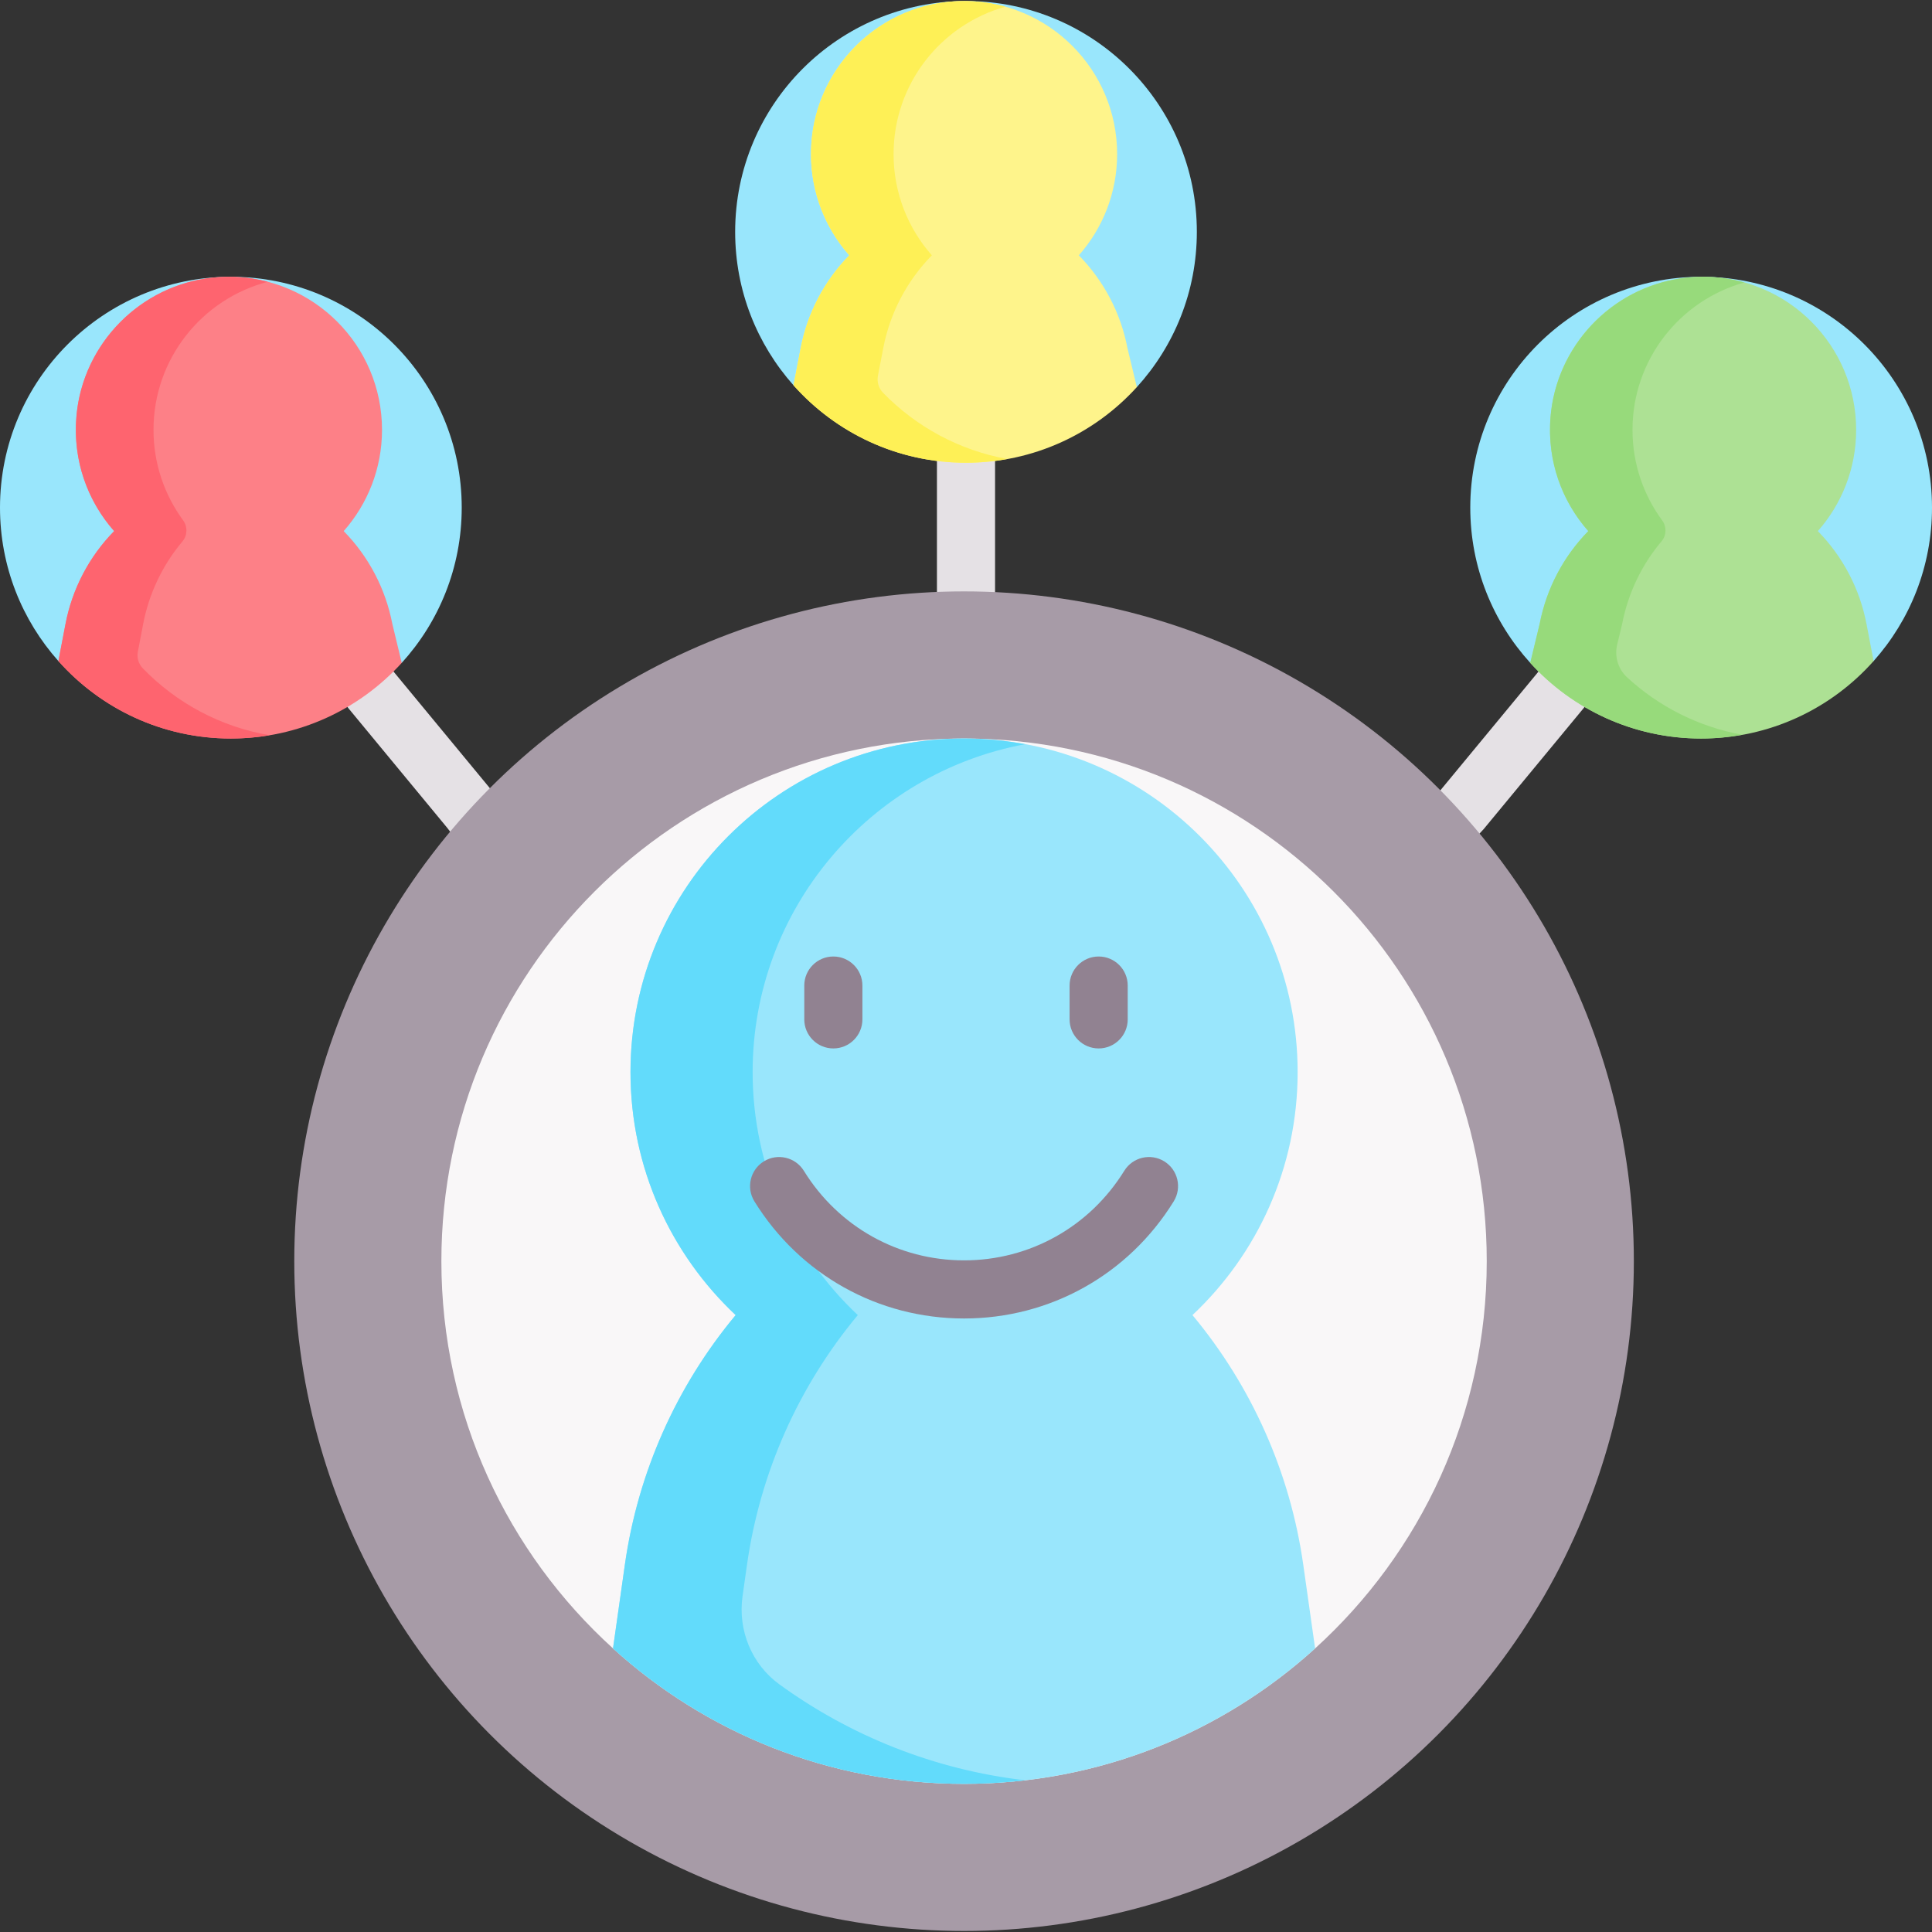 <svg id="Capa_1" enable-background="new 0 0 498.56 498.56" height="512" viewBox="0 0 498.56 498.56" width="512" xmlns="http://www.w3.org/2000/svg"><rect x="0" y="0" width="498.56" height="498.56" fill="#333333" stroke="none"/><g><path d="m423.438 173.523 60.053-2.934c9.38-10.53 15.07-24.39 15.07-39.59 0-32.9-26.67-59.57-59.58-59.57-32.9 0-59.57 26.67-59.57 59.57 0 15.42 5.86 29.47 15.48 40.06z" fill="#99e6fc"/><g><path d="m163.677 271.195c-2.241 0-4.457-.999-5.935-2.907l-42.405-54.747-25.229-30.536c-.056-.067-.11-.136-.164-.205l-36.314-47.224c-2.525-3.284-1.91-7.992 1.374-10.518 3.282-2.525 7.992-1.911 10.517 1.373l36.234 47.12 25.222 30.526c.05.061.1.122.147.185l42.477 54.84c2.537 3.274 1.938 7.985-1.336 10.522-1.367 1.058-2.984 1.571-4.588 1.571z" fill="#e5e1e5"/></g><path d="m38.244 175.779 55.422-5.19 10.004.47c9.62-10.59 15.48-24.64 15.48-40.06 0-32.9-26.67-59.57-59.57-59.57-32.91 0-59.58 26.67-59.58 59.57 0 15.2 5.69 29.06 15.07 39.59z" fill="#99e6fc"/><g><path d="m408.625 182.788-25.771 31.18-35.377 37.975c-1.478 1.586-3.481 2.388-5.489 2.388-1.831 0-3.666-.666-5.111-2.013-3.031-2.823-3.199-7.568-.375-10.6l35.225-37.812 25.075-30.349 29.703-38.779c2.519-3.288 7.227-3.911 10.515-1.394 3.289 2.519 3.912 7.227 1.394 10.515z" fill="#e5e1e5"/></g><g><path d="m249.28 195.216c-4.142 0-7.5-3.357-7.5-7.5v-108.448c0-4.143 3.358-7.5 7.5-7.5s7.5 3.357 7.5 7.5v108.448c0 4.143-3.358 7.5-7.5 7.5z" fill="#e5e1e5"/></g><g><circle cx="248.78" cy="325.454" fill="#a79ba7" r="172.841"/><path d="m248.78 190.579c74.49 0 134.88 60.38 134.88 134.88 0 39.62-17.09 75.25-44.29 99.92-23.94 21.72-55.72 34.95-90.59 34.95s-66.65-13.23-90.59-34.95c-27.2-24.67-44.29-60.3-44.29-99.92 0-74.5 60.39-134.88 134.88-134.88z" fill="#f9f7f8"/><g id="XMLID_561_"><g><path d="m336.31 403.769c-3.36-23.7-13.26-45.99-28.58-64.39l-.008-.017c16.696-15.701 27.138-37.976 27.138-62.703 0-47.54-38.54-86.08-86.08-86.08s-86.08 38.54-86.08 86.08c0 24.729 10.444 47.007 27.143 62.708l-.013.012c-15.32 18.4-25.22 40.69-28.58 64.39l-3.06 21.61c23.94 21.72 55.72 34.95 90.59 34.95s66.65-13.23 90.59-34.95z" fill="#99e6fc"/><path d="m201.096 434.636c-7.137-5.187-10.718-13.977-9.481-22.713l1.155-8.154c3.36-23.7 13.26-45.99 28.58-64.39l.013-.012c-16.699-15.701-27.143-37.979-27.143-62.708 0-42.154 30.31-77.208 70.32-84.615-5.112-.947-10.374-1.465-15.76-1.465-47.54 0-86.08 38.54-86.08 86.08 0 24.729 10.444 47.007 27.143 62.708l-.013.012c-15.32 18.4-25.22 40.69-28.58 64.39l-3.06 21.61c23.94 21.72 55.72 34.95 90.59 34.95 5.332 0 10.59-.313 15.76-.915-23.529-2.738-45.211-11.528-63.444-24.778z" fill="#62dbfb"/></g></g><g><path d="m248.78 340.24c-22.168 0-42.393-11.297-54.1-30.219-2.179-3.522-1.09-8.145 2.432-10.324 3.523-2.18 8.144-1.091 10.324 2.432 8.953 14.472 24.409 23.111 41.344 23.111s32.391-8.64 41.344-23.111c2.179-3.522 6.801-4.611 10.324-2.432s4.611 6.802 2.432 10.324c-11.707 18.922-31.932 30.219-54.1 30.219z" fill="#918291"/></g><g><path d="m215.048 270.553c-4.142 0-7.5-3.357-7.5-7.5v-8.724c0-4.143 3.358-7.5 7.5-7.5s7.5 3.357 7.5 7.5v8.724c0 4.143-3.358 7.5-7.5 7.5z" fill="#918291"/></g><g><path d="m283.512 270.553c-4.142 0-7.5-3.357-7.5-7.5v-8.724c0-4.143 3.358-7.5 7.5-7.5s7.5 3.357 7.5 7.5v8.724c0 4.143-3.358 7.5-7.5 7.5z" fill="#918291"/></g><path d="m222.439 97.031 54.323 1.244 16.608 1.623c9.62-10.59 15.48-24.64 15.48-40.06 0-32.9-26.67-59.57-59.57-59.57s-59.57 26.67-59.57 59.57c0 15.2 5.69 29.06 15.06 39.59z" fill="#99e6fc"/><path d="m290.94 89.819c-.86-4.52-2.39-8.86-4.5-12.89-2.12-4.03-4.82-7.75-8.04-11.04l-.001-.001c6.146-6.963 9.882-16.104 9.882-26.122 0-21.816-17.685-39.502-39.502-39.502s-39.502 17.686-39.502 39.502c0 10.018 3.736 19.158 9.882 26.122l-.001.001c-6.44 6.57-10.81 14.9-12.54 23.93l-1.85 9.61c10.91 12.26 26.81 19.99 44.51 19.99 17.48 0 33.2-7.53 44.09-19.52z" fill="#fef48b"/><path d="m227.887 101.371c-1.139-1.171-1.638-2.824-1.329-4.428l1.372-7.125c1.73-9.03 6.1-17.36 12.54-23.93l.001-.001c-6.146-6.963-9.882-16.104-9.882-26.122 0-18.123 12.209-33.384 28.847-38.036-5.024-1.405-10.443-1.865-16.072-1.096-18.243 2.494-32.52 17.594-33.96 35.95-.883 11.257 2.966 21.609 9.757 29.304l-.001.001c-6.44 6.57-10.81 14.9-12.54 23.93l-1.85 9.61c10.91 12.26 26.81 19.99 44.51 19.99 3.639 0 7.196-.344 10.655-.969-12.459-2.253-23.577-8.369-32.048-17.078z" fill="#fef056"/><path d="m101.24 160.979c-1.74-9.029-6.099-17.357-12.547-23.927 6.149-6.964 9.887-16.106 9.887-26.123 0-21.82-17.69-39.5-39.5-39.5-21.82 0-39.51 17.68-39.51 39.5 0 10.017 3.739 19.158 9.888 26.123-6.449 6.57-10.808 14.899-12.548 23.927l-1.84 9.61c10.9 12.26 26.8 19.99 44.51 19.99 17.48 0 33.2-7.53 44.09-19.52z" fill="#fd8087"/><path d="m36.855 172.468c-1.097-1.132-1.583-2.725-1.286-4.273l1.382-7.216c1.513-7.852 5.007-15.174 10.133-21.27 1.309-1.557 1.358-3.822.155-5.462-4.793-6.536-7.628-14.594-7.628-23.318 0-18.356 12.521-33.78 29.488-38.215-4.429-1.158-9.159-1.573-14.052-1.083-18.72 1.874-33.706 17.052-35.324 35.795-.983 11.38 2.877 21.857 9.736 29.625-6.449 6.57-10.808 14.899-12.548 23.927l-1.84 9.61c10.9 12.26 26.8 19.99 44.51 19.99 3.414 0 6.757-.296 10.014-.847-12.753-2.162-24.124-8.372-32.74-17.263z" fill="#fe646f"/><path d="m481.65 160.979c-.87-4.52-2.39-8.86-4.51-12.89-2.11-4.029-4.819-7.749-8.038-11.038 6.147-6.964 9.884-16.105 9.884-26.123 0-21.816-17.685-39.502-39.502-39.502s-39.502 17.686-39.502 39.502c0 10.02 3.737 19.161 9.885 26.125-6.448 6.569-10.807 14.898-12.547 23.927l-2.43 10.08c10.89 11.99 26.61 19.52 44.09 19.52 17.71 0 33.61-7.73 44.51-19.99z" fill="#ade194"/><path d="m419.85 174.76c-2.316-2.141-3.263-5.388-2.524-8.455l1.284-5.327c1.517-7.873 5.026-15.214 10.175-21.32 1.286-1.525 1.334-3.751.152-5.358-4.816-6.545-7.665-14.624-7.665-23.373 0-18.126 12.214-33.39 28.857-38.039-5.024-1.403-10.442-1.862-16.07-1.092-18.241 2.497-32.515 17.599-33.952 35.954-.881 11.257 2.969 21.608 9.76 29.301-6.448 6.569-10.807 14.898-12.547 23.927l-2.43 10.08c10.89 11.99 26.61 19.52 44.09 19.52 3.637 0 7.191-.343 10.647-.967-11.377-2.053-21.634-7.324-29.777-14.851z" fill="#97da7b"/></g></g></svg>